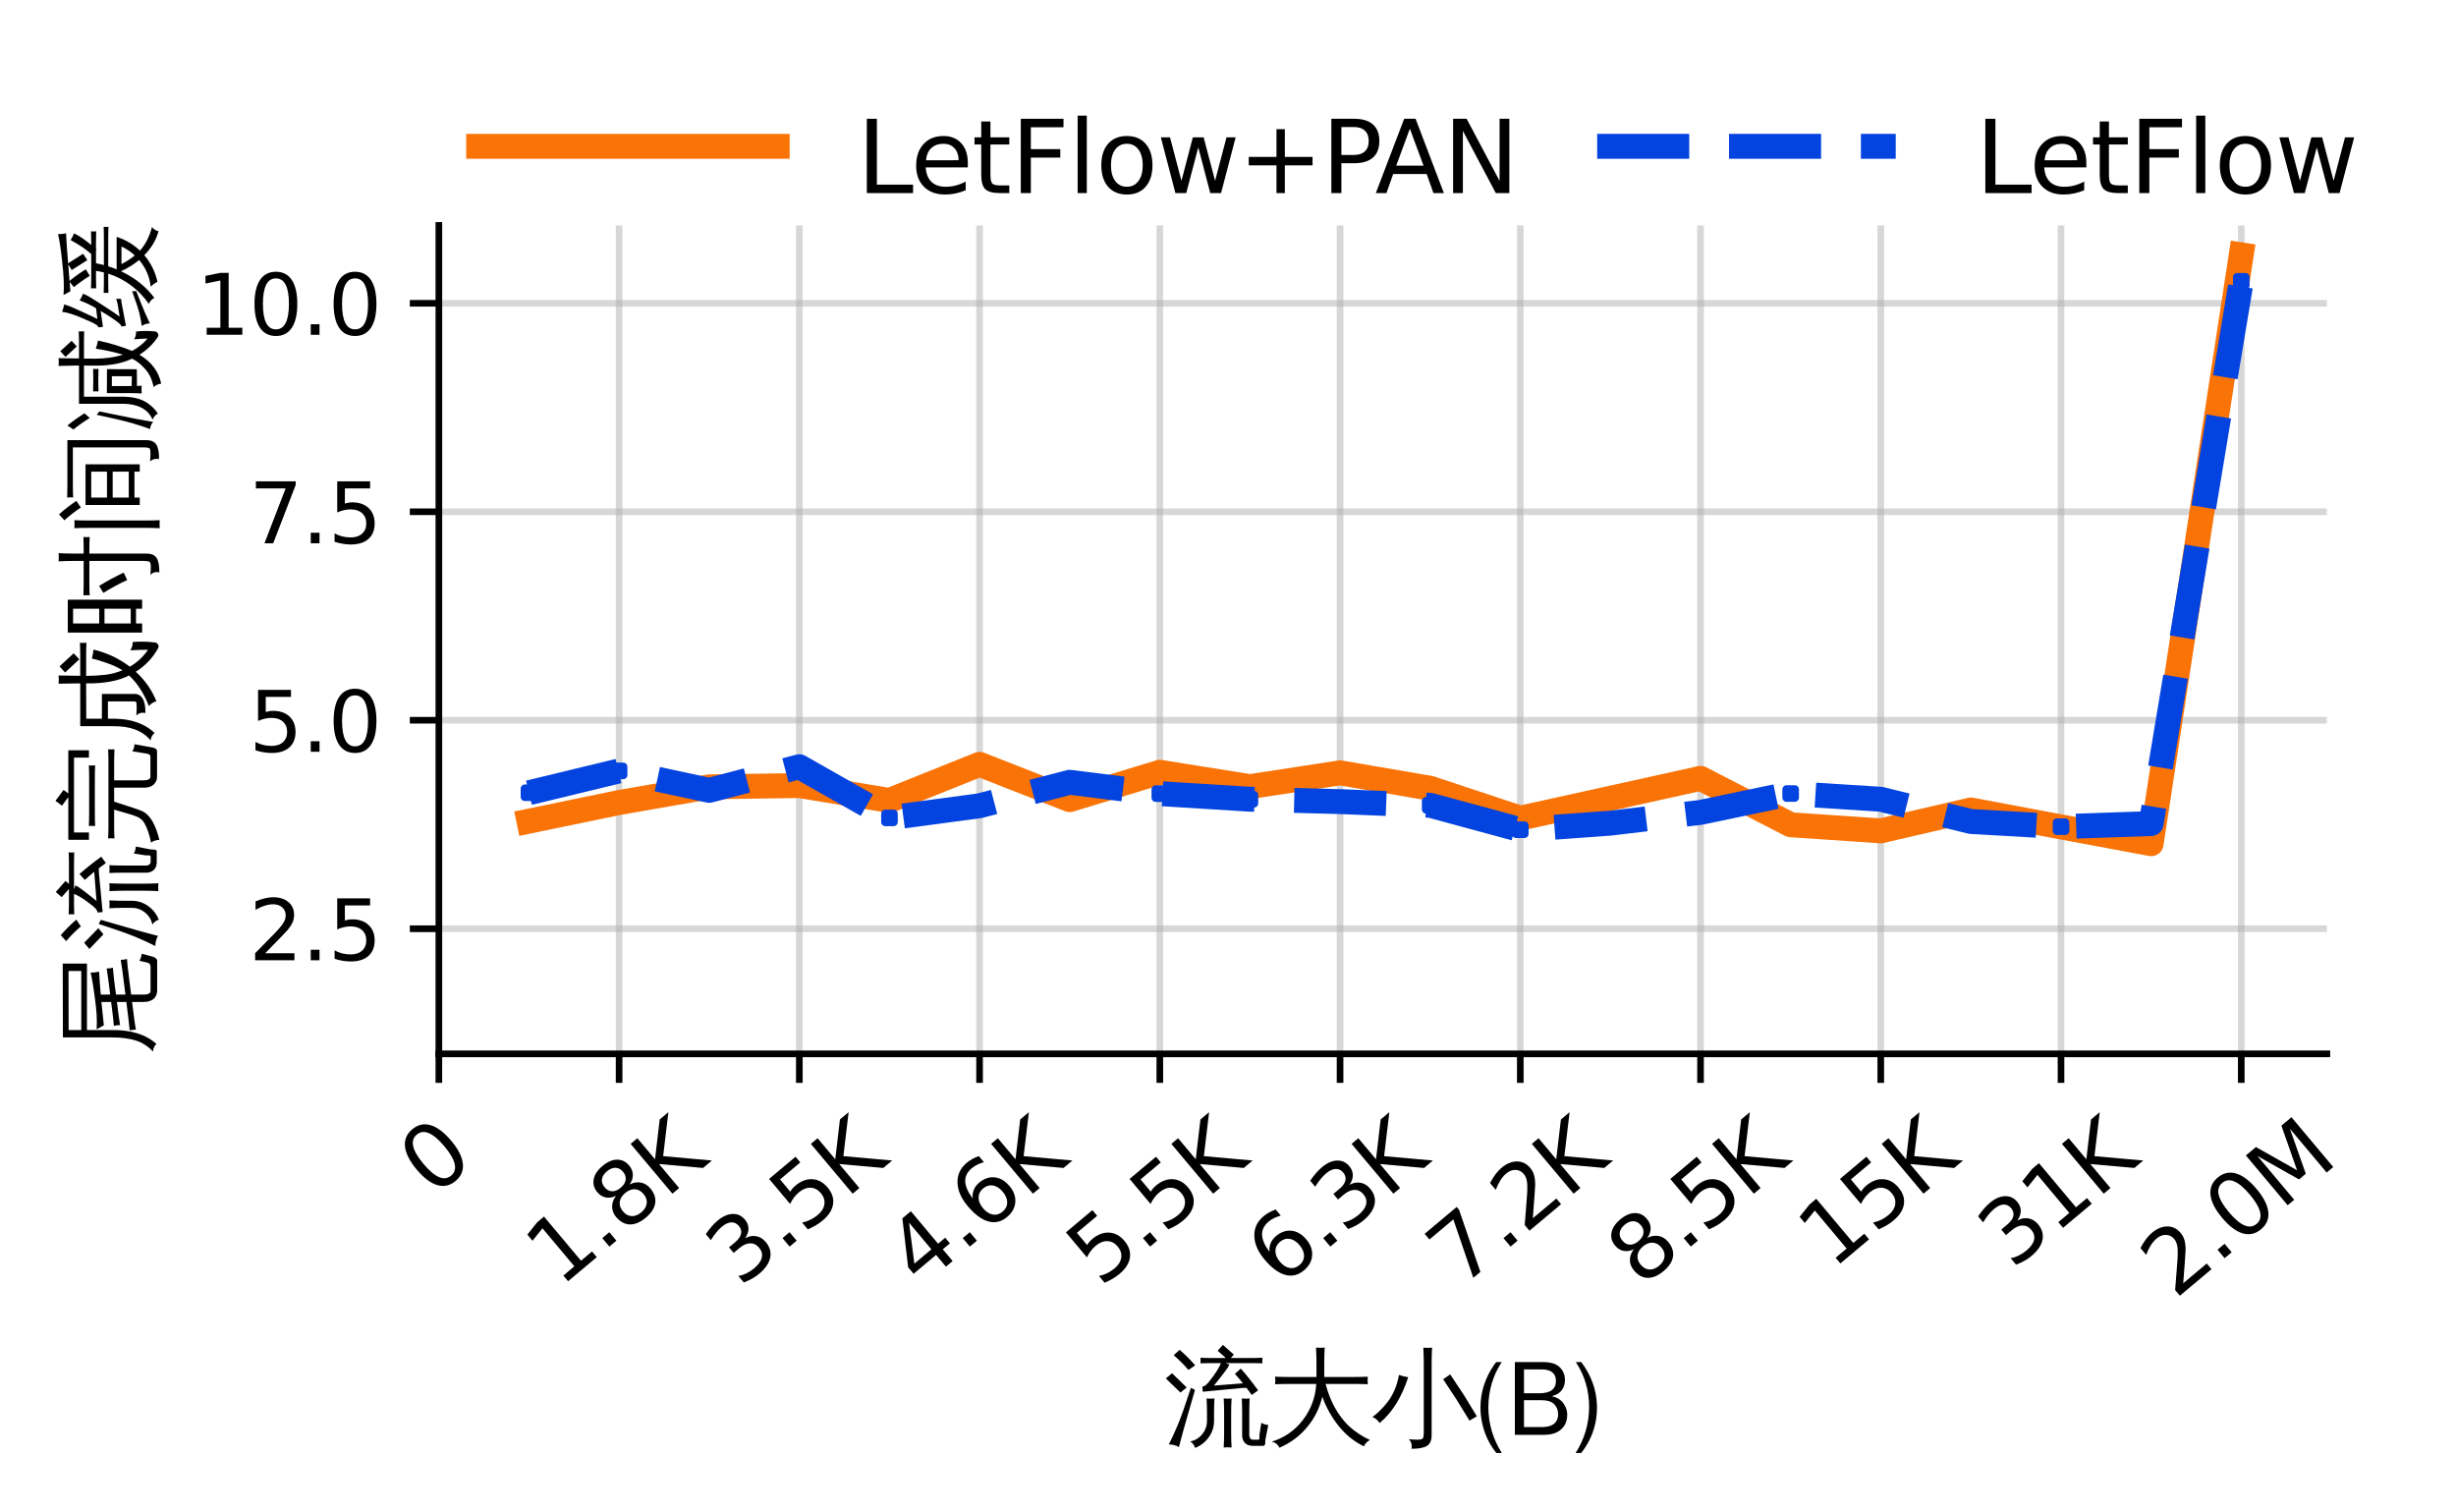 <?xml version="1.0" encoding="utf-8" standalone="no"?>
<!DOCTYPE svg PUBLIC "-//W3C//DTD SVG 1.1//EN"
  "http://www.w3.org/Graphics/SVG/1.1/DTD/svg11.dtd">
<svg xmlns:xlink="http://www.w3.org/1999/xlink" width="296.142pt" height="182.339pt" viewBox="0 0 296.142 182.339" xmlns="http://www.w3.org/2000/svg" version="1.1">
 <defs>
  <style type="text/css">*{stroke-linejoin: round; stroke-linecap: butt}</style>
 </defs>
 <g id="figure_1">
  <g id="patch_1">
   <path d="M 0 182.339 
L 296.142 182.339 
L 296.142 0 
L 0 0 
z
" style="fill: #ffffff"/>
  </g>
  <g id="axes_1">
   <g id="patch_2">
    <path d="M 52.917 127.065 
L 280.572 127.065 
L 280.572 27.177 
L 52.917 27.177 
z
" style="fill: #ffffff"/>
   </g>
   <g id="matplotlib.axis_1">
    <g id="xtick_1">
     <g id="line2d_1">
      <path d="M 52.917 127.065 
L 52.917 27.177 
" clip-path="url(#p08f9c1b9b0)" style="fill: none; stroke: #b0b0b0; stroke-opacity: 0.5; stroke-width: 0.8; stroke-linecap: square"/>
     </g>
     <g id="line2d_2">
      <defs>
       <path id="mf61de460c4" d="M 0 0 
L 0 3.5 
" style="stroke: #000000; stroke-width: 0.8"/>
      </defs>
      <g>
       <use xlink:href="#mf61de460c4" x="52.917" y="127.065" style="stroke: #000000; stroke-width: 0.8"/>
      </g>
     </g>
     <g id="text_1">
      <!-- 0 -->
      <g transform="translate(52.22 144.471) rotate(-40) scale(0.105 -0.105)">
       <defs>
        <path id="DejaVuSans-30" d="M 2034 4250 
Q 1547 4250 1301 3770 
Q 1056 3291 1056 2328 
Q 1056 1369 1301 889 
Q 1547 409 2034 409 
Q 2525 409 2770 889 
Q 3016 1369 3016 2328 
Q 3016 3291 2770 3770 
Q 2525 4250 2034 4250 
z
M 2034 4750 
Q 2819 4750 3233 4129 
Q 3647 3509 3647 2328 
Q 3647 1150 3233 529 
Q 2819 -91 2034 -91 
Q 1250 -91 836 529 
Q 422 1150 422 2328 
Q 422 3509 836 4129 
Q 1250 4750 2034 4750 
z
" transform="scale(0.016)"/>
       </defs>
       <use xlink:href="#DejaVuSans-30"/>
      </g>
     </g>
    </g>
    <g id="xtick_2">
     <g id="line2d_3">
      <path d="M 74.65 127.065 
L 74.65 27.177 
" clip-path="url(#p08f9c1b9b0)" style="fill: none; stroke: #b0b0b0; stroke-opacity: 0.5; stroke-width: 0.8; stroke-linecap: square"/>
     </g>
     <g id="line2d_4">
      <g>
       <use xlink:href="#mf61de460c4" x="74.65" y="127.065" style="stroke: #000000; stroke-width: 0.8"/>
      </g>
     </g>
     <g id="text_2">
      <!-- 1.8K -->
      <g transform="translate(67.479 155.336) rotate(-40) scale(0.105 -0.105)">
       <defs>
        <path id="DejaVuSans-31" d="M 794 531 
L 1825 531 
L 1825 4091 
L 703 3866 
L 703 4441 
L 1819 4666 
L 2450 4666 
L 2450 531 
L 3481 531 
L 3481 0 
L 794 0 
L 794 531 
z
" transform="scale(0.016)"/>
        <path id="DejaVuSans-2e" d="M 684 794 
L 1344 794 
L 1344 0 
L 684 0 
L 684 794 
z
" transform="scale(0.016)"/>
        <path id="DejaVuSans-38" d="M 2034 2216 
Q 1584 2216 1326 1975 
Q 1069 1734 1069 1313 
Q 1069 891 1326 650 
Q 1584 409 2034 409 
Q 2484 409 2743 651 
Q 3003 894 3003 1313 
Q 3003 1734 2745 1975 
Q 2488 2216 2034 2216 
z
M 1403 2484 
Q 997 2584 770 2862 
Q 544 3141 544 3541 
Q 544 4100 942 4425 
Q 1341 4750 2034 4750 
Q 2731 4750 3128 4425 
Q 3525 4100 3525 3541 
Q 3525 3141 3298 2862 
Q 3072 2584 2669 2484 
Q 3125 2378 3379 2068 
Q 3634 1759 3634 1313 
Q 3634 634 3220 271 
Q 2806 -91 2034 -91 
Q 1263 -91 848 271 
Q 434 634 434 1313 
Q 434 1759 690 2068 
Q 947 2378 1403 2484 
z
M 1172 3481 
Q 1172 3119 1398 2916 
Q 1625 2713 2034 2713 
Q 2441 2713 2670 2916 
Q 2900 3119 2900 3481 
Q 2900 3844 2670 4047 
Q 2441 4250 2034 4250 
Q 1625 4250 1398 4047 
Q 1172 3844 1172 3481 
z
" transform="scale(0.016)"/>
        <path id="DejaVuSans-4b" d="M 628 4666 
L 1259 4666 
L 1259 2694 
L 3353 4666 
L 4166 4666 
L 1850 2491 
L 4331 0 
L 3500 0 
L 1259 2247 
L 1259 0 
L 628 0 
L 628 4666 
z
" transform="scale(0.016)"/>
       </defs>
       <use xlink:href="#DejaVuSans-31"/>
       <use xlink:href="#DejaVuSans-2e" x="63.623"/>
       <use xlink:href="#DejaVuSans-38" x="95.41"/>
       <use xlink:href="#DejaVuSans-4b" x="159.033"/>
      </g>
     </g>
    </g>
    <g id="xtick_3">
     <g id="line2d_5">
      <path d="M 96.383 127.065 
L 96.383 27.177 
" clip-path="url(#p08f9c1b9b0)" style="fill: none; stroke: #b0b0b0; stroke-opacity: 0.5; stroke-width: 0.8; stroke-linecap: square"/>
     </g>
     <g id="line2d_6">
      <g>
       <use xlink:href="#mf61de460c4" x="96.383" y="127.065" style="stroke: #000000; stroke-width: 0.8"/>
      </g>
     </g>
     <g id="text_3">
      <!-- 3.5K -->
      <g transform="translate(89.212 155.336) rotate(-40) scale(0.105 -0.105)">
       <defs>
        <path id="DejaVuSans-33" d="M 2597 2516 
Q 3050 2419 3304 2112 
Q 3559 1806 3559 1356 
Q 3559 666 3084 287 
Q 2609 -91 1734 -91 
Q 1441 -91 1130 -33 
Q 819 25 488 141 
L 488 750 
Q 750 597 1062 519 
Q 1375 441 1716 441 
Q 2309 441 2620 675 
Q 2931 909 2931 1356 
Q 2931 1769 2642 2001 
Q 2353 2234 1838 2234 
L 1294 2234 
L 1294 2753 
L 1863 2753 
Q 2328 2753 2575 2939 
Q 2822 3125 2822 3475 
Q 2822 3834 2567 4026 
Q 2313 4219 1838 4219 
Q 1578 4219 1281 4162 
Q 984 4106 628 3988 
L 628 4550 
Q 988 4650 1302 4700 
Q 1616 4750 1894 4750 
Q 2613 4750 3031 4423 
Q 3450 4097 3450 3541 
Q 3450 3153 3228 2886 
Q 3006 2619 2597 2516 
z
" transform="scale(0.016)"/>
        <path id="DejaVuSans-35" d="M 691 4666 
L 3169 4666 
L 3169 4134 
L 1269 4134 
L 1269 2991 
Q 1406 3038 1543 3061 
Q 1681 3084 1819 3084 
Q 2600 3084 3056 2656 
Q 3513 2228 3513 1497 
Q 3513 744 3044 326 
Q 2575 -91 1722 -91 
Q 1428 -91 1123 -41 
Q 819 9 494 109 
L 494 744 
Q 775 591 1075 516 
Q 1375 441 1709 441 
Q 2250 441 2565 725 
Q 2881 1009 2881 1497 
Q 2881 1984 2565 2268 
Q 2250 2553 1709 2553 
Q 1456 2553 1204 2497 
Q 953 2441 691 2322 
L 691 4666 
z
" transform="scale(0.016)"/>
       </defs>
       <use xlink:href="#DejaVuSans-33"/>
       <use xlink:href="#DejaVuSans-2e" x="63.623"/>
       <use xlink:href="#DejaVuSans-35" x="95.41"/>
       <use xlink:href="#DejaVuSans-4b" x="159.033"/>
      </g>
     </g>
    </g>
    <g id="xtick_4">
     <g id="line2d_7">
      <path d="M 118.116 127.065 
L 118.116 27.177 
" clip-path="url(#p08f9c1b9b0)" style="fill: none; stroke: #b0b0b0; stroke-opacity: 0.5; stroke-width: 0.8; stroke-linecap: square"/>
     </g>
     <g id="line2d_8">
      <g>
       <use xlink:href="#mf61de460c4" x="118.116" y="127.065" style="stroke: #000000; stroke-width: 0.8"/>
      </g>
     </g>
     <g id="text_4">
      <!-- 4.6K -->
      <g transform="translate(110.946 155.336) rotate(-40) scale(0.105 -0.105)">
       <defs>
        <path id="DejaVuSans-34" d="M 2419 4116 
L 825 1625 
L 2419 1625 
L 2419 4116 
z
M 2253 4666 
L 3047 4666 
L 3047 1625 
L 3713 1625 
L 3713 1100 
L 3047 1100 
L 3047 0 
L 2419 0 
L 2419 1100 
L 313 1100 
L 313 1709 
L 2253 4666 
z
" transform="scale(0.016)"/>
        <path id="DejaVuSans-36" d="M 2113 2584 
Q 1688 2584 1439 2293 
Q 1191 2003 1191 1497 
Q 1191 994 1439 701 
Q 1688 409 2113 409 
Q 2538 409 2786 701 
Q 3034 994 3034 1497 
Q 3034 2003 2786 2293 
Q 2538 2584 2113 2584 
z
M 3366 4563 
L 3366 3988 
Q 3128 4100 2886 4159 
Q 2644 4219 2406 4219 
Q 1781 4219 1451 3797 
Q 1122 3375 1075 2522 
Q 1259 2794 1537 2939 
Q 1816 3084 2150 3084 
Q 2853 3084 3261 2657 
Q 3669 2231 3669 1497 
Q 3669 778 3244 343 
Q 2819 -91 2113 -91 
Q 1303 -91 875 529 
Q 447 1150 447 2328 
Q 447 3434 972 4092 
Q 1497 4750 2381 4750 
Q 2619 4750 2861 4703 
Q 3103 4656 3366 4563 
z
" transform="scale(0.016)"/>
       </defs>
       <use xlink:href="#DejaVuSans-34"/>
       <use xlink:href="#DejaVuSans-2e" x="63.623"/>
       <use xlink:href="#DejaVuSans-36" x="95.41"/>
       <use xlink:href="#DejaVuSans-4b" x="159.033"/>
      </g>
     </g>
    </g>
    <g id="xtick_5">
     <g id="line2d_9">
      <path d="M 139.85 127.065 
L 139.85 27.177 
" clip-path="url(#p08f9c1b9b0)" style="fill: none; stroke: #b0b0b0; stroke-opacity: 0.5; stroke-width: 0.8; stroke-linecap: square"/>
     </g>
     <g id="line2d_10">
      <g>
       <use xlink:href="#mf61de460c4" x="139.85" y="127.065" style="stroke: #000000; stroke-width: 0.8"/>
      </g>
     </g>
     <g id="text_5">
      <!-- 5.5K -->
      <g transform="translate(132.679 155.336) rotate(-40) scale(0.105 -0.105)">
       <use xlink:href="#DejaVuSans-35"/>
       <use xlink:href="#DejaVuSans-2e" x="63.623"/>
       <use xlink:href="#DejaVuSans-35" x="95.41"/>
       <use xlink:href="#DejaVuSans-4b" x="159.033"/>
      </g>
     </g>
    </g>
    <g id="xtick_6">
     <g id="line2d_11">
      <path d="M 161.583 127.065 
L 161.583 27.177 
" clip-path="url(#p08f9c1b9b0)" style="fill: none; stroke: #b0b0b0; stroke-opacity: 0.5; stroke-width: 0.8; stroke-linecap: square"/>
     </g>
     <g id="line2d_12">
      <g>
       <use xlink:href="#mf61de460c4" x="161.583" y="127.065" style="stroke: #000000; stroke-width: 0.8"/>
      </g>
     </g>
     <g id="text_6">
      <!-- 6.3K -->
      <g transform="translate(154.412 155.336) rotate(-40) scale(0.105 -0.105)">
       <use xlink:href="#DejaVuSans-36"/>
       <use xlink:href="#DejaVuSans-2e" x="63.623"/>
       <use xlink:href="#DejaVuSans-33" x="95.41"/>
       <use xlink:href="#DejaVuSans-4b" x="159.033"/>
      </g>
     </g>
    </g>
    <g id="xtick_7">
     <g id="line2d_13">
      <path d="M 183.316 127.065 
L 183.316 27.177 
" clip-path="url(#p08f9c1b9b0)" style="fill: none; stroke: #b0b0b0; stroke-opacity: 0.5; stroke-width: 0.8; stroke-linecap: square"/>
     </g>
     <g id="line2d_14">
      <g>
       <use xlink:href="#mf61de460c4" x="183.316" y="127.065" style="stroke: #000000; stroke-width: 0.8"/>
      </g>
     </g>
     <g id="text_7">
      <!-- 7.2K -->
      <g transform="translate(176.145 155.336) rotate(-40) scale(0.105 -0.105)">
       <defs>
        <path id="DejaVuSans-37" d="M 525 4666 
L 3525 4666 
L 3525 4397 
L 1831 0 
L 1172 0 
L 2766 4134 
L 525 4134 
L 525 4666 
z
" transform="scale(0.016)"/>
        <path id="DejaVuSans-32" d="M 1228 531 
L 3431 531 
L 3431 0 
L 469 0 
L 469 531 
Q 828 903 1448 1529 
Q 2069 2156 2228 2338 
Q 2531 2678 2651 2914 
Q 2772 3150 2772 3378 
Q 2772 3750 2511 3984 
Q 2250 4219 1831 4219 
Q 1534 4219 1204 4116 
Q 875 4013 500 3803 
L 500 4441 
Q 881 4594 1212 4672 
Q 1544 4750 1819 4750 
Q 2544 4750 2975 4387 
Q 3406 4025 3406 3419 
Q 3406 3131 3298 2873 
Q 3191 2616 2906 2266 
Q 2828 2175 2409 1742 
Q 1991 1309 1228 531 
z
" transform="scale(0.016)"/>
       </defs>
       <use xlink:href="#DejaVuSans-37"/>
       <use xlink:href="#DejaVuSans-2e" x="63.623"/>
       <use xlink:href="#DejaVuSans-32" x="95.41"/>
       <use xlink:href="#DejaVuSans-4b" x="159.033"/>
      </g>
     </g>
    </g>
    <g id="xtick_8">
     <g id="line2d_15">
      <path d="M 205.049 127.065 
L 205.049 27.177 
" clip-path="url(#p08f9c1b9b0)" style="fill: none; stroke: #b0b0b0; stroke-opacity: 0.5; stroke-width: 0.8; stroke-linecap: square"/>
     </g>
     <g id="line2d_16">
      <g>
       <use xlink:href="#mf61de460c4" x="205.049" y="127.065" style="stroke: #000000; stroke-width: 0.8"/>
      </g>
     </g>
     <g id="text_8">
      <!-- 8.5K -->
      <g transform="translate(197.878 155.336) rotate(-40) scale(0.105 -0.105)">
       <use xlink:href="#DejaVuSans-38"/>
       <use xlink:href="#DejaVuSans-2e" x="63.623"/>
       <use xlink:href="#DejaVuSans-35" x="95.41"/>
       <use xlink:href="#DejaVuSans-4b" x="159.033"/>
      </g>
     </g>
    </g>
    <g id="xtick_9">
     <g id="line2d_17">
      <path d="M 226.782 127.065 
L 226.782 27.177 
" clip-path="url(#p08f9c1b9b0)" style="fill: none; stroke: #b0b0b0; stroke-opacity: 0.5; stroke-width: 0.8; stroke-linecap: square"/>
     </g>
     <g id="line2d_18">
      <g>
       <use xlink:href="#mf61de460c4" x="226.782" y="127.065" style="stroke: #000000; stroke-width: 0.8"/>
      </g>
     </g>
     <g id="text_9">
      <!-- 15K -->
      <g transform="translate(220.89 153.191) rotate(-40) scale(0.105 -0.105)">
       <use xlink:href="#DejaVuSans-31"/>
       <use xlink:href="#DejaVuSans-35" x="63.623"/>
       <use xlink:href="#DejaVuSans-4b" x="127.246"/>
      </g>
     </g>
    </g>
    <g id="xtick_10">
     <g id="line2d_19">
      <path d="M 248.515 127.065 
L 248.515 27.177 
" clip-path="url(#p08f9c1b9b0)" style="fill: none; stroke: #b0b0b0; stroke-opacity: 0.5; stroke-width: 0.8; stroke-linecap: square"/>
     </g>
     <g id="line2d_20">
      <g>
       <use xlink:href="#mf61de460c4" x="248.515" y="127.065" style="stroke: #000000; stroke-width: 0.8"/>
      </g>
     </g>
     <g id="text_10">
      <!-- 31K -->
      <g transform="translate(242.623 153.191) rotate(-40) scale(0.105 -0.105)">
       <use xlink:href="#DejaVuSans-33"/>
       <use xlink:href="#DejaVuSans-31" x="63.623"/>
       <use xlink:href="#DejaVuSans-4b" x="127.246"/>
      </g>
     </g>
    </g>
    <g id="xtick_11">
     <g id="line2d_21">
      <path d="M 270.249 127.065 
L 270.249 27.177 
" clip-path="url(#p08f9c1b9b0)" style="fill: none; stroke: #b0b0b0; stroke-opacity: 0.5; stroke-width: 0.8; stroke-linecap: square"/>
     </g>
     <g id="line2d_22">
      <g>
       <use xlink:href="#mf61de460c4" x="270.249" y="127.065" style="stroke: #000000; stroke-width: 0.8"/>
      </g>
     </g>
     <g id="text_11">
      <!-- 2.0M -->
      <g transform="translate(262.245 156.733) rotate(-40) scale(0.105 -0.105)">
       <defs>
        <path id="DejaVuSans-4d" d="M 628 4666 
L 1569 4666 
L 2759 1491 
L 3956 4666 
L 4897 4666 
L 4897 0 
L 4281 0 
L 4281 4097 
L 3078 897 
L 2444 897 
L 1241 4097 
L 1241 0 
L 628 0 
L 628 4666 
z
" transform="scale(0.016)"/>
       </defs>
       <use xlink:href="#DejaVuSans-32"/>
       <use xlink:href="#DejaVuSans-2e" x="63.623"/>
       <use xlink:href="#DejaVuSans-30" x="95.41"/>
       <use xlink:href="#DejaVuSans-4d" x="159.033"/>
      </g>
     </g>
    </g>
    <g id="text_12">
     <!-- 流大小(B) -->
     <g transform="translate(140.376 173.002) scale(0.125 -0.125)">
      <defs>
       <path id="WenQuanYiZenHei-6d41" d="M 5338 -663 
Q 5031 -663 4865 -484 
Q 4700 -306 4700 -31 
L 4700 1319 
Q 4700 1756 4681 2194 
Q 4919 2169 5150 2194 
Q 5131 1756 5131 1319 
L 5131 -31 
Q 5131 -138 5190 -216 
Q 5250 -294 5344 -294 
L 5663 -294 
Q 5725 -294 5738 -244 
Q 5750 -125 5744 13 
L 5856 725 
Q 6050 606 6275 600 
L 6100 -300 
L 6088 -544 
Q 6081 -588 6053 -625 
Q 6025 -663 5975 -663 
L 5338 -663 
z
M 4063 -763 
Q 3825 -738 3588 -763 
Q 3613 -331 3613 106 
L 3613 1319 
Q 3613 1756 3588 2194 
Q 3825 2169 4063 2194 
Q 4038 1756 4038 1319 
L 4038 106 
Q 4038 -331 4063 -763 
z
M 2581 844 
L 2581 1319 
Q 2581 1756 2556 2194 
Q 2794 2169 3031 2194 
Q 3006 1756 3006 1319 
L 3006 844 
Q 3006 294 2684 -150 
Q 2363 -594 1863 -788 
Q 1794 -538 1569 -400 
Q 2019 -306 2300 47 
Q 2581 400 2581 844 
z
M 5925 4650 
Q 5906 4481 5925 4313 
Q 5613 4325 5300 4325 
L 3700 4325 
Q 3813 4275 3931 4244 
Q 3888 4138 3809 4019 
Q 3731 3900 3418 3497 
Q 3106 3094 2994 2969 
L 4750 3106 
Q 4513 3400 4263 3675 
L 4619 3994 
Q 5175 3363 5663 2681 
L 5281 2406 
L 4963 2831 
L 4700 2825 
L 2325 2600 
L 2300 2906 
Q 2406 2913 2537 3025 
Q 2669 3138 2987 3578 
Q 3306 4019 3419 4325 
L 2806 4325 
Q 2500 4325 2188 4313 
Q 2200 4481 2188 4650 
Q 2494 4631 2806 4631 
L 3719 4631 
L 3225 5069 
L 3538 5425 
L 4200 4838 
L 4019 4631 
L 5300 4631 
Q 5613 4631 5925 4650 
z
M 888 -738 
Q 644 -588 281 -575 
Q 538 -69 813 581 
Q 1088 1231 1613 2838 
L 1856 2706 
L 1175 338 
L 888 -738 
z
M 1356 2856 
L 981 2550 
L 100 3400 
L 475 3713 
L 1356 2856 
z
M 1463 3913 
Q 1056 4388 575 4800 
L 931 5125 
Q 1438 4688 1869 4188 
L 1463 3913 
z
" transform="scale(0.016)"/>
       <path id="WenQuanYiZenHei-5927" d="M 1281 3069 
Q 863 3069 438 3050 
Q 463 3275 438 3506 
Q 863 3488 1281 3488 
L 2931 3488 
L 2931 4300 
Q 2931 4781 2906 5263 
Q 3163 5231 3425 5263 
Q 3400 4781 3400 4300 
L 3400 3488 
L 5188 3488 
Q 5606 3488 6025 3506 
Q 6000 3275 6025 3050 
Q 5606 3069 5188 3069 
L 3481 3069 
Q 3894 1500 4863 550 
Q 5431 25 6156 -313 
Q 5906 -438 5788 -694 
Q 4919 -269 4284 515 
Q 3650 1300 3281 2294 
Q 3038 1256 2350 443 
Q 1663 -369 700 -775 
Q 556 -475 231 -413 
Q 1394 -50 2119 903 
Q 2844 1856 2919 3069 
L 1281 3069 
z
" transform="scale(0.016)"/>
       <path id="WenQuanYiZenHei-5c0f" d="M 6350 1119 
L 5906 856 
L 5131 2119 
L 4319 3350 
L 4744 3644 
L 5569 2400 
L 6350 1119 
z
M 1656 3613 
Q 1925 3513 2213 3475 
Q 1613 1638 488 713 
Q 331 963 56 1075 
Q 531 1425 950 1956 
Q 1475 2619 1656 3613 
z
M 3150 138 
L 3150 4300 
Q 3150 4781 3125 5256 
Q 3388 5231 3650 5256 
Q 3625 4781 3625 4300 
L 3625 -19 
Q 3625 -488 3350 -663 
Q 3056 -844 2406 -838 
Q 2481 -506 2250 -263 
Q 2463 -288 2728 -291 
Q 2994 -294 3072 -234 
Q 3150 -175 3150 138 
z
" transform="scale(0.016)"/>
       <path id="WenQuanYiZenHei-28" d="M 1606 -1094 
L 1275 -1094 
Q 475 -100 338 1231 
Q 319 1438 319 1656 
Q 319 3031 1156 4244 
Q 1213 4313 1269 4388 
L 1600 4388 
Q 806 3169 794 1681 
Q 794 188 1606 -1094 
z
" transform="scale(0.016)"/>
       <path id="WenQuanYiZenHei-42" d="M 3675 1213 
Q 3675 613 3250 281 
Q 2913 13 2313 0 
L 2169 0 
L 519 0 
L 519 4388 
L 2175 4388 
Q 2706 4388 2981 4244 
Q 3025 4219 3081 4188 
Q 3531 3881 3538 3319 
Q 3538 2744 3088 2463 
L 2888 2375 
Q 2831 2350 2763 2338 
L 2763 2325 
Q 3313 2206 3550 1725 
Q 3675 1494 3675 1213 
z
M 2994 3250 
Q 2994 3856 2313 3938 
Q 2225 3944 2131 3944 
L 1069 3944 
L 1069 2506 
L 1981 2506 
Q 2994 2506 2994 3250 
z
M 3125 1238 
Q 3125 1638 2838 1894 
Q 2825 1906 2806 1919 
Q 2588 2088 2113 2088 
L 1069 2088 
L 1069 469 
L 2144 469 
Q 2975 469 3106 1038 
Q 3125 1125 3125 1238 
z
" transform="scale(0.016)"/>
       <path id="WenQuanYiZenHei-29" d="M 1600 1656 
Q 1600 306 869 -788 
Q 769 -950 644 -1094 
L 313 -1094 
Q 1125 188 1125 1681 
Q 1125 3169 338 4363 
Q 325 4375 319 4388 
L 650 4388 
Q 1525 3231 1594 1863 
Q 1600 1763 1600 1656 
z
" transform="scale(0.016)"/>
      </defs>
      <use xlink:href="#WenQuanYiZenHei-6d41"/>
      <use xlink:href="#WenQuanYiZenHei-5927" x="100"/>
      <use xlink:href="#WenQuanYiZenHei-5c0f" x="200"/>
      <use xlink:href="#WenQuanYiZenHei-28" x="300"/>
      <use xlink:href="#WenQuanYiZenHei-42" x="329.98"/>
      <use xlink:href="#WenQuanYiZenHei-29" x="391.895"/>
     </g>
    </g>
   </g>
   <g id="matplotlib.axis_2">
    <g id="ytick_1">
     <g id="line2d_23">
      <path d="M 52.917 111.982 
L 280.572 111.982 
" clip-path="url(#p08f9c1b9b0)" style="fill: none; stroke: #b0b0b0; stroke-opacity: 0.5; stroke-width: 0.8; stroke-linecap: square"/>
     </g>
     <g id="line2d_24">
      <defs>
       <path id="m11bd552a67" d="M 0 0 
L -3.5 0 
" style="stroke: #000000; stroke-width: 0.8"/>
      </defs>
      <g>
       <use xlink:href="#m11bd552a67" x="52.917" y="111.982" style="stroke: #000000; stroke-width: 0.8"/>
      </g>
     </g>
     <g id="text_13">
      <!-- 2.5 -->
      <g transform="translate(30.014 115.781) scale(0.1 -0.1)">
       <use xlink:href="#DejaVuSans-32"/>
       <use xlink:href="#DejaVuSans-2e" x="63.623"/>
       <use xlink:href="#DejaVuSans-35" x="95.41"/>
      </g>
     </g>
    </g>
    <g id="ytick_2">
     <g id="line2d_25">
      <path d="M 52.917 86.843 
L 280.572 86.843 
" clip-path="url(#p08f9c1b9b0)" style="fill: none; stroke: #b0b0b0; stroke-opacity: 0.5; stroke-width: 0.8; stroke-linecap: square"/>
     </g>
     <g id="line2d_26">
      <g>
       <use xlink:href="#m11bd552a67" x="52.917" y="86.843" style="stroke: #000000; stroke-width: 0.8"/>
      </g>
     </g>
     <g id="text_14">
      <!-- 5.0 -->
      <g transform="translate(30.014 90.643) scale(0.1 -0.1)">
       <use xlink:href="#DejaVuSans-35"/>
       <use xlink:href="#DejaVuSans-2e" x="63.623"/>
       <use xlink:href="#DejaVuSans-30" x="95.41"/>
      </g>
     </g>
    </g>
    <g id="ytick_3">
     <g id="line2d_27">
      <path d="M 52.917 61.705 
L 280.572 61.705 
" clip-path="url(#p08f9c1b9b0)" style="fill: none; stroke: #b0b0b0; stroke-opacity: 0.5; stroke-width: 0.8; stroke-linecap: square"/>
     </g>
     <g id="line2d_28">
      <g>
       <use xlink:href="#m11bd552a67" x="52.917" y="61.705" style="stroke: #000000; stroke-width: 0.8"/>
      </g>
     </g>
     <g id="text_15">
      <!-- 7.5 -->
      <g transform="translate(30.014 65.504) scale(0.1 -0.1)">
       <use xlink:href="#DejaVuSans-37"/>
       <use xlink:href="#DejaVuSans-2e" x="63.623"/>
       <use xlink:href="#DejaVuSans-35" x="95.41"/>
      </g>
     </g>
    </g>
    <g id="ytick_4">
     <g id="line2d_29">
      <path d="M 52.917 36.567 
L 280.572 36.567 
" clip-path="url(#p08f9c1b9b0)" style="fill: none; stroke: #b0b0b0; stroke-opacity: 0.5; stroke-width: 0.8; stroke-linecap: square"/>
     </g>
     <g id="line2d_30">
      <g>
       <use xlink:href="#m11bd552a67" x="52.917" y="36.567" style="stroke: #000000; stroke-width: 0.8"/>
      </g>
     </g>
     <g id="text_16">
      <!-- 10.0 -->
      <g transform="translate(23.651 40.366) scale(0.1 -0.1)">
       <use xlink:href="#DejaVuSans-31"/>
       <use xlink:href="#DejaVuSans-30" x="63.623"/>
       <use xlink:href="#DejaVuSans-2e" x="127.246"/>
       <use xlink:href="#DejaVuSans-30" x="159.033"/>
      </g>
     </g>
    </g>
    <g id="text_17">
     <!-- 尾流完成时间减缓 -->
     <g transform="translate(17.575 127.121) rotate(-90) scale(0.125 -0.125)">
      <defs>
       <path id="WenQuanYiZenHei-5c3e" d="M 3813 -688 
Q 3356 -650 3219 -256 
Q 3156 -88 3156 144 
L 3156 825 
L 2181 700 
Q 1831 656 1488 594 
Q 1481 788 1438 969 
Q 1788 1000 2138 1044 
L 3156 1169 
L 3156 1738 
L 2456 1650 
Q 2106 1606 1763 1550 
Q 1756 1738 1719 1925 
Q 2063 1950 2413 1994 
L 3156 2088 
L 3156 2675 
Q 2394 2600 1750 2525 
L 1506 2963 
Q 2281 2906 3406 3069 
Q 4388 3194 4925 3325 
Q 4925 3069 4981 2813 
Q 4438 2788 3600 2713 
L 3600 2144 
L 4481 2256 
Q 4831 2300 5175 2356 
Q 5175 2169 5219 1981 
Q 4875 1956 4525 1913 
L 3600 1794 
L 3600 1225 
L 5006 1406 
Q 5350 1450 5694 1506 
Q 5700 1319 5744 1131 
Q 5394 1106 5050 1063 
L 3600 881 
L 3600 144 
Q 3600 -288 3819 -288 
L 5319 -288 
Q 5494 -263 5531 -88 
L 5638 381 
Q 5838 269 6063 244 
L 5888 -419 
Q 5856 -531 5787 -609 
Q 5719 -688 5625 -688 
L 3813 -688 
z
M 1019 2031 
L 1019 4994 
L 5469 5006 
L 5469 3544 
L 1463 3544 
L 1463 2031 
Q 1481 306 625 -644 
Q 438 -444 163 -438 
Q 644 6 831 597 
Q 1019 1188 1019 2031 
z
M 1463 3888 
L 5025 3888 
L 5025 4656 
L 1463 4650 
L 1463 3888 
z
" transform="scale(0.016)"/>
       <path id="WenQuanYiZenHei-5b8c" d="M 4231 -681 
Q 3950 -681 3762 -475 
Q 3575 -269 3575 75 
L 3575 1906 
L 2731 1906 
Q 2263 431 2156 206 
Q 2050 -19 1834 -200 
Q 1619 -381 1350 -506 
Q 906 -713 425 -819 
Q 425 -538 263 -319 
Q 981 -175 1425 75 
Q 1750 263 1875 656 
Q 1938 819 1975 963 
L 2250 1906 
L 1213 1906 
Q 863 1906 513 1888 
Q 538 2075 513 2269 
Q 863 2250 1213 2250 
L 5194 2250 
Q 5538 2250 5888 2269 
Q 5869 2075 5888 1888 
Q 5538 1906 5194 1906 
L 4019 1906 
L 4019 75 
Q 4019 -75 4075 -178 
Q 4131 -281 4238 -281 
L 5456 -281 
Q 5525 -281 5563 -225 
Q 5631 -125 5644 44 
L 5769 813 
Q 5963 681 6194 681 
L 5981 -475 
Q 5963 -544 5913 -612 
Q 5863 -681 5788 -681 
L 4231 -681 
z
M 4919 3431 
Q 4900 3244 4919 3050 
Q 4569 3069 4219 3069 
L 1963 3069 
Q 1613 3069 1263 3050 
Q 1281 3244 1263 3431 
Q 1613 3413 1963 3413 
L 4219 3413 
Q 4569 3413 4919 3431 
z
M 875 3425 
L 431 3425 
L 431 4669 
L 3006 4669 
L 2488 5050 
L 2781 5444 
L 3438 4956 
L 3225 4669 
L 5831 4669 
L 5831 3425 
L 5388 3425 
L 5388 4325 
L 875 4325 
L 875 3425 
z
" transform="scale(0.016)"/>
       <path id="WenQuanYiZenHei-6210" d="M 5425 4344 
L 5063 4006 
L 4269 4863 
L 4638 5200 
L 5425 4344 
z
M 4088 1006 
Q 3588 1988 3613 3594 
L 1481 3588 
L 1481 2644 
L 2975 2644 
L 2975 638 
Q 2975 413 2788 250 
Q 2513 13 1825 19 
Q 1900 331 1681 569 
Q 1875 550 2159 547 
Q 2444 544 2484 578 
Q 2525 613 2525 731 
L 2525 2281 
L 1481 2281 
Q 1556 456 625 -531 
Q 444 -319 169 -294 
Q 1050 413 1031 1975 
L 1031 3950 
L 3613 3950 
L 3594 5256 
Q 3838 5231 4088 5256 
L 4069 3950 
L 5331 3950 
Q 5694 3950 6063 3969 
Q 6038 3769 6063 3575 
Q 5694 3594 5331 3594 
L 4063 3594 
Q 4069 2956 4131 2431 
Q 4194 1906 4400 1406 
Q 4644 1781 4844 2356 
Q 5044 2931 5113 3250 
Q 5375 3175 5650 3150 
Q 5356 1931 4619 963 
Q 4981 319 5638 -138 
Q 5638 406 5606 931 
Q 5831 781 6106 788 
Q 6163 131 6081 -531 
Q 6081 -625 6013 -694 
Q 5894 -819 5738 -750 
Q 4856 -263 4313 600 
Q 3544 -238 2531 -644 
Q 2463 -369 2244 -188 
Q 2731 -6 3222 297 
Q 3713 600 4088 1006 
z
" transform="scale(0.016)"/>
       <path id="WenQuanYiZenHei-65f6" d="M 3594 1119 
Q 3250 1863 2819 2556 
L 3238 2813 
Q 3681 2094 4038 1331 
L 3594 1119 
z
M 4744 144 
L 4744 3400 
L 3369 3400 
Q 3019 3400 2669 3381 
Q 2688 3569 2669 3756 
Q 3019 3744 3369 3744 
L 4744 3744 
L 4744 4356 
Q 4744 4806 4719 5256 
Q 4969 5231 5213 5256 
Q 5188 4806 5188 4356 
L 5188 3744 
L 5488 3744 
Q 5838 3744 6188 3756 
Q 6169 3569 6188 3381 
Q 5838 3400 5488 3400 
L 5188 3400 
L 5188 -31 
Q 5188 -475 4938 -644 
Q 4675 -825 4056 -819 
Q 4125 -513 3913 -275 
Q 4106 -300 4353 -303 
Q 4600 -306 4672 -247 
Q 4744 -188 4744 144 
z
M 975 219 
L 425 219 
L 425 4700 
L 2406 4700 
L 2406 219 
L 1863 219 
L 1863 588 
L 975 588 
L 975 219 
z
M 1863 2806 
L 1863 4381 
L 975 4381 
L 975 2806 
L 1863 2806 
z
M 1863 2488 
L 975 2488 
L 975 906 
L 1863 906 
L 1863 2488 
z
" transform="scale(0.016)"/>
       <path id="WenQuanYiZenHei-95f4" d="M 2313 363 
L 1869 363 
L 1869 3631 
L 4319 3631 
L 4319 363 
L 3875 363 
L 3875 681 
L 2313 681 
L 2313 363 
z
M 3875 2338 
L 3875 3288 
L 2313 3288 
L 2313 2338 
L 3875 2338 
z
M 3875 1994 
L 2313 1994 
L 2313 1025 
L 3875 1025 
L 3875 1994 
z
M 4638 -794 
Q 4688 -456 4494 -256 
Q 4688 -281 4944 -284 
Q 5200 -288 5269 -234 
Q 5338 -181 5338 119 
L 5338 4394 
L 2988 4394 
Q 2650 4394 2319 4375 
Q 2338 4556 2319 4738 
Q 2650 4725 2988 4725 
L 5775 4725 
L 5775 -44 
Q 5775 -563 5369 -706 
Q 5025 -819 4638 -794 
z
M 950 -844 
Q 706 -819 469 -844 
Q 488 -400 488 44 
L 488 3413 
Q 488 3863 469 4306 
Q 706 4281 950 4306 
Q 931 3863 931 3413 
L 931 44 
Q 931 -400 950 -844 
z
M 1713 3913 
Q 1363 4444 944 4906 
L 1300 5231 
Q 1744 4738 2113 4181 
L 1713 3913 
z
" transform="scale(0.016)"/>
       <path id="WenQuanYiZenHei-51cf" d="M 5513 4469 
L 5175 4156 
L 4544 4838 
L 4888 5150 
L 5513 4469 
z
M 5531 2881 
Q 5294 1775 4906 825 
Q 5188 281 5650 -106 
Q 5638 300 5606 700 
Q 5825 569 6075 588 
Q 6138 31 6081 -525 
Q 6081 -644 5994 -706 
Q 5875 -806 5738 -725 
Q 5094 -288 4675 381 
Q 4031 -706 2931 -931 
Q 2906 -669 2725 -469 
Q 3438 -350 3913 131 
Q 4225 413 4438 825 
Q 4031 1675 4019 2888 
Q 4013 3363 4025 3725 
L 2144 3725 
L 2144 1338 
Q 2131 450 1775 -81 
Q 1500 -494 1125 -731 
Q 1006 -500 763 -413 
Q 1694 0 1719 1338 
L 1719 4025 
L 4025 4025 
L 4000 5256 
Q 4238 5231 4469 5256 
L 4450 4025 
L 5481 4025 
Q 5781 4025 6088 4038 
Q 6069 3875 6088 3713 
Q 5781 3725 5481 3725 
L 4444 3725 
Q 4444 3388 4438 3044 
Q 4438 2144 4675 1375 
Q 4919 2169 5038 3013 
Q 5281 2925 5531 2881 
z
M 2363 1106 
L 2363 2344 
L 3806 2338 
L 3800 538 
L 2794 531 
Q 2800 388 2806 244 
Q 2575 269 2344 244 
Q 2363 669 2363 1106 
z
M 3825 3175 
Q 3806 3013 3825 2850 
L 3063 2863 
Q 2763 2863 2463 2850 
Q 2475 3013 2463 3175 
L 3219 3163 
Q 3525 3163 3825 3175 
z
M 2788 2044 
L 2788 850 
L 3381 838 
L 3381 2044 
L 2788 2044 
z
M 625 -450 
Q 450 -281 194 -263 
Q 369 206 550 822 
Q 731 1438 1056 2963 
L 1256 2794 
Q 950 1313 806 569 
L 625 -450 
z
M 863 3375 
Q 544 3900 169 4356 
L 406 4725 
Q 800 4244 1144 3694 
L 863 3375 
z
" transform="scale(0.016)"/>
       <path id="WenQuanYiZenHei-7f13" d="M 2688 2263 
Q 2419 2263 2150 2250 
Q 2163 2394 2150 2538 
Q 2419 2525 2688 2525 
L 3388 2525 
Q 3444 2756 3481 3000 
L 3006 3000 
Q 2719 3000 2425 2988 
Q 2438 3144 2425 3300 
Q 2719 3288 3006 3288 
L 4500 3288 
Q 4956 3813 5338 4531 
Q 5531 4406 5744 4319 
Q 5500 3831 5044 3288 
L 5863 3300 
Q 5850 3144 5863 2988 
Q 5575 3000 5281 3000 
L 4794 3000 
L 4763 2956 
Q 4744 2981 4725 3000 
L 3938 3000 
Q 3894 2763 3831 2525 
L 5600 2525 
Q 5869 2525 6138 2538 
Q 6125 2394 6138 2250 
Q 5869 2263 5600 2263 
L 3756 2263 
Q 3675 2000 3575 1756 
L 5531 1756 
Q 5275 956 4700 350 
Q 5256 -150 6125 -375 
Q 5925 -525 5869 -769 
Q 5075 -556 4425 88 
Q 3725 -506 2819 -706 
Q 2706 -475 2525 -300 
Q 3438 -194 4138 400 
Q 3750 863 3481 1444 
L 3531 1463 
L 3444 1463 
Q 2863 238 1856 -519 
Q 1731 -288 1494 -181 
Q 2131 256 2603 884 
Q 3075 1513 3313 2263 
L 2688 2263 
z
M 4513 3775 
L 4125 3525 
L 3531 4463 
L 3875 4675 
L 2875 4594 
Q 3263 4131 3575 3613 
L 3181 3375 
Q 2875 3875 2500 4331 
L 2813 4588 
Q 2300 4544 2250 4544 
L 2025 4956 
Q 2850 4894 4075 5044 
Q 5138 5156 5694 5288 
Q 5694 5044 5744 4806 
Q 5088 4775 3938 4681 
L 4513 3775 
z
M 3888 1463 
Q 4131 994 4413 663 
Q 4744 1019 4950 1463 
L 3888 1463 
z
M 319 -244 
Q 294 50 163 244 
Q 494 281 900 378 
Q 1306 475 2250 819 
L 2263 575 
Q 1369 225 994 62 
Q 619 -100 319 -244 
z
M 1013 5044 
Q 1219 4963 1456 4919 
Q 1425 4794 1359 4619 
Q 1294 4444 994 3787 
Q 694 3131 581 2919 
L 1225 2994 
Q 1544 3525 1694 3988 
Q 1881 3863 2106 3781 
Q 2044 3619 1931 3422 
Q 1819 3225 1356 2512 
Q 894 1800 725 1575 
L 1506 1700 
L 1800 1781 
L 1794 1488 
L 1544 1456 
L 169 1194 
L 131 1469 
Q 231 1500 306 1588 
Q 619 1963 1063 2719 
L 106 2581 
L 75 2856 
Q 169 2881 225 2969 
Q 394 3244 644 3856 
Q 950 4563 1013 5044 
z
" transform="scale(0.016)"/>
      </defs>
      <use xlink:href="#WenQuanYiZenHei-5c3e"/>
      <use xlink:href="#WenQuanYiZenHei-6d41" x="100"/>
      <use xlink:href="#WenQuanYiZenHei-5b8c" x="200"/>
      <use xlink:href="#WenQuanYiZenHei-6210" x="300"/>
      <use xlink:href="#WenQuanYiZenHei-65f6" x="400"/>
      <use xlink:href="#WenQuanYiZenHei-95f4" x="500"/>
      <use xlink:href="#WenQuanYiZenHei-51cf" x="600"/>
      <use xlink:href="#WenQuanYiZenHei-7f13" x="700"/>
     </g>
    </g>
   </g>
   <g id="line2d_31">
    <path d="M 63.783 99.01 
L 74.65 96.762 
L 85.517 94.869 
L 96.383 94.716 
L 107.25 96.511 
L 118.116 92.155 
L 128.983 96.414 
L 139.85 93.114 
L 150.716 94.845 
L 161.583 93.18 
L 172.449 95.04 
L 183.316 98.649 
L 194.182 96.254 
L 205.049 93.844 
L 215.916 99.444 
L 226.782 100.179 
L 237.649 97.66 
L 248.515 99.702 
L 259.382 101.728 
L 270.249 30.728 
" clip-path="url(#p08f9c1b9b0)" style="fill: none; stroke: #f97306; stroke-width: 3; stroke-linecap: square"/>
    <defs>
     <path id="m62f6b05d88" d="M 0 0.5 
C 0.133 0.5 0.26 0.447 0.354 0.354 
C 0.447 0.26 0.5 0.133 0.5 0 
C 0.5 -0.133 0.447 -0.26 0.354 -0.354 
C 0.26 -0.447 0.133 -0.5 0 -0.5 
C -0.133 -0.5 -0.26 -0.447 -0.354 -0.354 
C -0.447 -0.26 -0.5 -0.133 -0.5 0 
C -0.5 0.133 -0.447 0.26 -0.354 0.354 
C -0.26 0.447 -0.133 0.5 0 0.5 
z
" style="stroke: #f97306"/>
    </defs>
    <g clip-path="url(#p08f9c1b9b0)">
     <use xlink:href="#m62f6b05d88" x="63.783" y="99.01" style="fill: #f97306; stroke: #f97306"/>
     <use xlink:href="#m62f6b05d88" x="74.65" y="96.762" style="fill: #f97306; stroke: #f97306"/>
     <use xlink:href="#m62f6b05d88" x="85.517" y="94.869" style="fill: #f97306; stroke: #f97306"/>
     <use xlink:href="#m62f6b05d88" x="96.383" y="94.716" style="fill: #f97306; stroke: #f97306"/>
     <use xlink:href="#m62f6b05d88" x="107.25" y="96.511" style="fill: #f97306; stroke: #f97306"/>
     <use xlink:href="#m62f6b05d88" x="118.116" y="92.155" style="fill: #f97306; stroke: #f97306"/>
     <use xlink:href="#m62f6b05d88" x="128.983" y="96.414" style="fill: #f97306; stroke: #f97306"/>
     <use xlink:href="#m62f6b05d88" x="139.85" y="93.114" style="fill: #f97306; stroke: #f97306"/>
     <use xlink:href="#m62f6b05d88" x="150.716" y="94.845" style="fill: #f97306; stroke: #f97306"/>
     <use xlink:href="#m62f6b05d88" x="161.583" y="93.18" style="fill: #f97306; stroke: #f97306"/>
     <use xlink:href="#m62f6b05d88" x="172.449" y="95.04" style="fill: #f97306; stroke: #f97306"/>
     <use xlink:href="#m62f6b05d88" x="183.316" y="98.649" style="fill: #f97306; stroke: #f97306"/>
     <use xlink:href="#m62f6b05d88" x="194.182" y="96.254" style="fill: #f97306; stroke: #f97306"/>
     <use xlink:href="#m62f6b05d88" x="205.049" y="93.844" style="fill: #f97306; stroke: #f97306"/>
     <use xlink:href="#m62f6b05d88" x="215.916" y="99.444" style="fill: #f97306; stroke: #f97306"/>
     <use xlink:href="#m62f6b05d88" x="226.782" y="100.179" style="fill: #f97306; stroke: #f97306"/>
     <use xlink:href="#m62f6b05d88" x="237.649" y="97.66" style="fill: #f97306; stroke: #f97306"/>
     <use xlink:href="#m62f6b05d88" x="248.515" y="99.702" style="fill: #f97306; stroke: #f97306"/>
     <use xlink:href="#m62f6b05d88" x="259.382" y="101.728" style="fill: #f97306; stroke: #f97306"/>
     <use xlink:href="#m62f6b05d88" x="270.249" y="30.728" style="fill: #f97306; stroke: #f97306"/>
    </g>
   </g>
   <g id="line2d_32">
    <path d="M 63.783 95.582 
L 74.65 92.95 
L 85.517 95.295 
L 96.383 92.446 
L 107.25 98.613 
L 118.116 97.152 
L 128.983 94.319 
L 139.85 95.689 
L 150.716 96.363 
L 161.583 96.653 
L 172.449 97.093 
L 183.316 100.04 
L 194.182 99.249 
L 205.049 97.953 
L 215.916 95.676 
L 226.782 96.367 
L 237.649 99.049 
L 248.515 99.671 
L 259.382 99.3 
L 270.249 33.915 
" clip-path="url(#p08f9c1b9b0)" style="fill: none; stroke-dasharray: 11.1,4.8; stroke-dashoffset: 0; stroke: #0343df; stroke-width: 3"/>
    <defs>
     <path id="mf8c592467e" d="M -0.5 0.5 
L 0.5 0.5 
L 0.5 -0.5 
L -0.5 -0.5 
z
" style="stroke: #0343df; stroke-linejoin: miter"/>
    </defs>
    <g clip-path="url(#p08f9c1b9b0)">
     <use xlink:href="#mf8c592467e" x="63.783" y="95.582" style="fill: #0343df; stroke: #0343df; stroke-linejoin: miter"/>
     <use xlink:href="#mf8c592467e" x="74.65" y="92.95" style="fill: #0343df; stroke: #0343df; stroke-linejoin: miter"/>
     <use xlink:href="#mf8c592467e" x="85.517" y="95.295" style="fill: #0343df; stroke: #0343df; stroke-linejoin: miter"/>
     <use xlink:href="#mf8c592467e" x="96.383" y="92.446" style="fill: #0343df; stroke: #0343df; stroke-linejoin: miter"/>
     <use xlink:href="#mf8c592467e" x="107.25" y="98.613" style="fill: #0343df; stroke: #0343df; stroke-linejoin: miter"/>
     <use xlink:href="#mf8c592467e" x="118.116" y="97.152" style="fill: #0343df; stroke: #0343df; stroke-linejoin: miter"/>
     <use xlink:href="#mf8c592467e" x="128.983" y="94.319" style="fill: #0343df; stroke: #0343df; stroke-linejoin: miter"/>
     <use xlink:href="#mf8c592467e" x="139.85" y="95.689" style="fill: #0343df; stroke: #0343df; stroke-linejoin: miter"/>
     <use xlink:href="#mf8c592467e" x="150.716" y="96.363" style="fill: #0343df; stroke: #0343df; stroke-linejoin: miter"/>
     <use xlink:href="#mf8c592467e" x="161.583" y="96.653" style="fill: #0343df; stroke: #0343df; stroke-linejoin: miter"/>
     <use xlink:href="#mf8c592467e" x="172.449" y="97.093" style="fill: #0343df; stroke: #0343df; stroke-linejoin: miter"/>
     <use xlink:href="#mf8c592467e" x="183.316" y="100.04" style="fill: #0343df; stroke: #0343df; stroke-linejoin: miter"/>
     <use xlink:href="#mf8c592467e" x="194.182" y="99.249" style="fill: #0343df; stroke: #0343df; stroke-linejoin: miter"/>
     <use xlink:href="#mf8c592467e" x="205.049" y="97.953" style="fill: #0343df; stroke: #0343df; stroke-linejoin: miter"/>
     <use xlink:href="#mf8c592467e" x="215.916" y="95.676" style="fill: #0343df; stroke: #0343df; stroke-linejoin: miter"/>
     <use xlink:href="#mf8c592467e" x="226.782" y="96.367" style="fill: #0343df; stroke: #0343df; stroke-linejoin: miter"/>
     <use xlink:href="#mf8c592467e" x="237.649" y="99.049" style="fill: #0343df; stroke: #0343df; stroke-linejoin: miter"/>
     <use xlink:href="#mf8c592467e" x="248.515" y="99.671" style="fill: #0343df; stroke: #0343df; stroke-linejoin: miter"/>
     <use xlink:href="#mf8c592467e" x="259.382" y="99.3" style="fill: #0343df; stroke: #0343df; stroke-linejoin: miter"/>
     <use xlink:href="#mf8c592467e" x="270.249" y="33.915" style="fill: #0343df; stroke: #0343df; stroke-linejoin: miter"/>
    </g>
   </g>
   <g id="patch_3">
    <path d="M 52.917 127.065 
L 52.917 27.177 
" style="fill: none; stroke: #000000; stroke-width: 0.8; stroke-linejoin: miter; stroke-linecap: square"/>
   </g>
   <g id="patch_4">
    <path d="M 52.917 127.065 
L 280.572 127.065 
" style="fill: none; stroke: #000000; stroke-width: 0.8; stroke-linejoin: miter; stroke-linecap: square"/>
   </g>
   <g id="legend_1">
    <g id="line2d_33">
     <path d="M 57.717 17.64 
L 75.717 17.64 
L 93.717 17.64 
" style="fill: none; stroke: #f97306; stroke-width: 3; stroke-linecap: square"/>
     <g>
      <use xlink:href="#m62f6b05d88" x="75.717" y="17.64" style="fill: #f97306; stroke: #f97306"/>
     </g>
    </g>
    <g id="text_18">
     <!-- LetFlow+PAN -->
     <g transform="translate(103.317 23.28) scale(0.12 -0.12)">
      <defs>
       <path id="DejaVuSans-4c" d="M 628 4666 
L 1259 4666 
L 1259 531 
L 3531 531 
L 3531 0 
L 628 0 
L 628 4666 
z
" transform="scale(0.016)"/>
       <path id="DejaVuSans-65" d="M 3597 1894 
L 3597 1613 
L 953 1613 
Q 991 1019 1311 708 
Q 1631 397 2203 397 
Q 2534 397 2845 478 
Q 3156 559 3463 722 
L 3463 178 
Q 3153 47 2828 -22 
Q 2503 -91 2169 -91 
Q 1331 -91 842 396 
Q 353 884 353 1716 
Q 353 2575 817 3079 
Q 1281 3584 2069 3584 
Q 2775 3584 3186 3129 
Q 3597 2675 3597 1894 
z
M 3022 2063 
Q 3016 2534 2758 2815 
Q 2500 3097 2075 3097 
Q 1594 3097 1305 2825 
Q 1016 2553 972 2059 
L 3022 2063 
z
" transform="scale(0.016)"/>
       <path id="DejaVuSans-74" d="M 1172 4494 
L 1172 3500 
L 2356 3500 
L 2356 3053 
L 1172 3053 
L 1172 1153 
Q 1172 725 1289 603 
Q 1406 481 1766 481 
L 2356 481 
L 2356 0 
L 1766 0 
Q 1100 0 847 248 
Q 594 497 594 1153 
L 594 3053 
L 172 3053 
L 172 3500 
L 594 3500 
L 594 4494 
L 1172 4494 
z
" transform="scale(0.016)"/>
       <path id="DejaVuSans-46" d="M 628 4666 
L 3309 4666 
L 3309 4134 
L 1259 4134 
L 1259 2759 
L 3109 2759 
L 3109 2228 
L 1259 2228 
L 1259 0 
L 628 0 
L 628 4666 
z
" transform="scale(0.016)"/>
       <path id="DejaVuSans-6c" d="M 603 4863 
L 1178 4863 
L 1178 0 
L 603 0 
L 603 4863 
z
" transform="scale(0.016)"/>
       <path id="DejaVuSans-6f" d="M 1959 3097 
Q 1497 3097 1228 2736 
Q 959 2375 959 1747 
Q 959 1119 1226 758 
Q 1494 397 1959 397 
Q 2419 397 2687 759 
Q 2956 1122 2956 1747 
Q 2956 2369 2687 2733 
Q 2419 3097 1959 3097 
z
M 1959 3584 
Q 2709 3584 3137 3096 
Q 3566 2609 3566 1747 
Q 3566 888 3137 398 
Q 2709 -91 1959 -91 
Q 1206 -91 779 398 
Q 353 888 353 1747 
Q 353 2609 779 3096 
Q 1206 3584 1959 3584 
z
" transform="scale(0.016)"/>
       <path id="DejaVuSans-77" d="M 269 3500 
L 844 3500 
L 1563 769 
L 2278 3500 
L 2956 3500 
L 3675 769 
L 4391 3500 
L 4966 3500 
L 4050 0 
L 3372 0 
L 2619 2869 
L 1863 0 
L 1184 0 
L 269 3500 
z
" transform="scale(0.016)"/>
       <path id="DejaVuSans-2b" d="M 2944 4013 
L 2944 2272 
L 4684 2272 
L 4684 1741 
L 2944 1741 
L 2944 0 
L 2419 0 
L 2419 1741 
L 678 1741 
L 678 2272 
L 2419 2272 
L 2419 4013 
L 2944 4013 
z
" transform="scale(0.016)"/>
       <path id="DejaVuSans-50" d="M 1259 4147 
L 1259 2394 
L 2053 2394 
Q 2494 2394 2734 2622 
Q 2975 2850 2975 3272 
Q 2975 3691 2734 3919 
Q 2494 4147 2053 4147 
L 1259 4147 
z
M 628 4666 
L 2053 4666 
Q 2838 4666 3239 4311 
Q 3641 3956 3641 3272 
Q 3641 2581 3239 2228 
Q 2838 1875 2053 1875 
L 1259 1875 
L 1259 0 
L 628 0 
L 628 4666 
z
" transform="scale(0.016)"/>
       <path id="DejaVuSans-41" d="M 2188 4044 
L 1331 1722 
L 3047 1722 
L 2188 4044 
z
M 1831 4666 
L 2547 4666 
L 4325 0 
L 3669 0 
L 3244 1197 
L 1141 1197 
L 716 0 
L 50 0 
L 1831 4666 
z
" transform="scale(0.016)"/>
       <path id="DejaVuSans-4e" d="M 628 4666 
L 1478 4666 
L 3547 763 
L 3547 4666 
L 4159 4666 
L 4159 0 
L 3309 0 
L 1241 3903 
L 1241 0 
L 628 0 
L 628 4666 
z
" transform="scale(0.016)"/>
      </defs>
      <use xlink:href="#DejaVuSans-4c"/>
      <use xlink:href="#DejaVuSans-65" x="53.963"/>
      <use xlink:href="#DejaVuSans-74" x="115.486"/>
      <use xlink:href="#DejaVuSans-46" x="154.695"/>
      <use xlink:href="#DejaVuSans-6c" x="212.215"/>
      <use xlink:href="#DejaVuSans-6f" x="239.998"/>
      <use xlink:href="#DejaVuSans-77" x="301.18"/>
      <use xlink:href="#DejaVuSans-2b" x="382.967"/>
      <use xlink:href="#DejaVuSans-50" x="466.756"/>
      <use xlink:href="#DejaVuSans-41" x="520.684"/>
      <use xlink:href="#DejaVuSans-4e" x="589.092"/>
     </g>
    </g>
    <g id="line2d_34">
     <path d="M 192.586 17.64 
L 210.586 17.64 
L 228.586 17.64 
" style="fill: none; stroke-dasharray: 11.1,4.8; stroke-dashoffset: 0; stroke: #0343df; stroke-width: 3"/>
     <g>
      <use xlink:href="#mf8c592467e" x="210.586" y="17.64" style="fill: #0343df; stroke: #0343df; stroke-linejoin: miter"/>
     </g>
    </g>
    <g id="text_19">
     <!-- LetFlow -->
     <g transform="translate(238.186 23.28) scale(0.12 -0.12)">
      <use xlink:href="#DejaVuSans-4c"/>
      <use xlink:href="#DejaVuSans-65" x="53.963"/>
      <use xlink:href="#DejaVuSans-74" x="115.486"/>
      <use xlink:href="#DejaVuSans-46" x="154.695"/>
      <use xlink:href="#DejaVuSans-6c" x="212.215"/>
      <use xlink:href="#DejaVuSans-6f" x="239.998"/>
      <use xlink:href="#DejaVuSans-77" x="301.18"/>
     </g>
    </g>
   </g>
  </g>
 </g>
 <defs>
  <clipPath id="p08f9c1b9b0">
   <rect x="52.917" y="27.177" width="227.655" height="99.887"/>
  </clipPath>
 </defs>
</svg>
